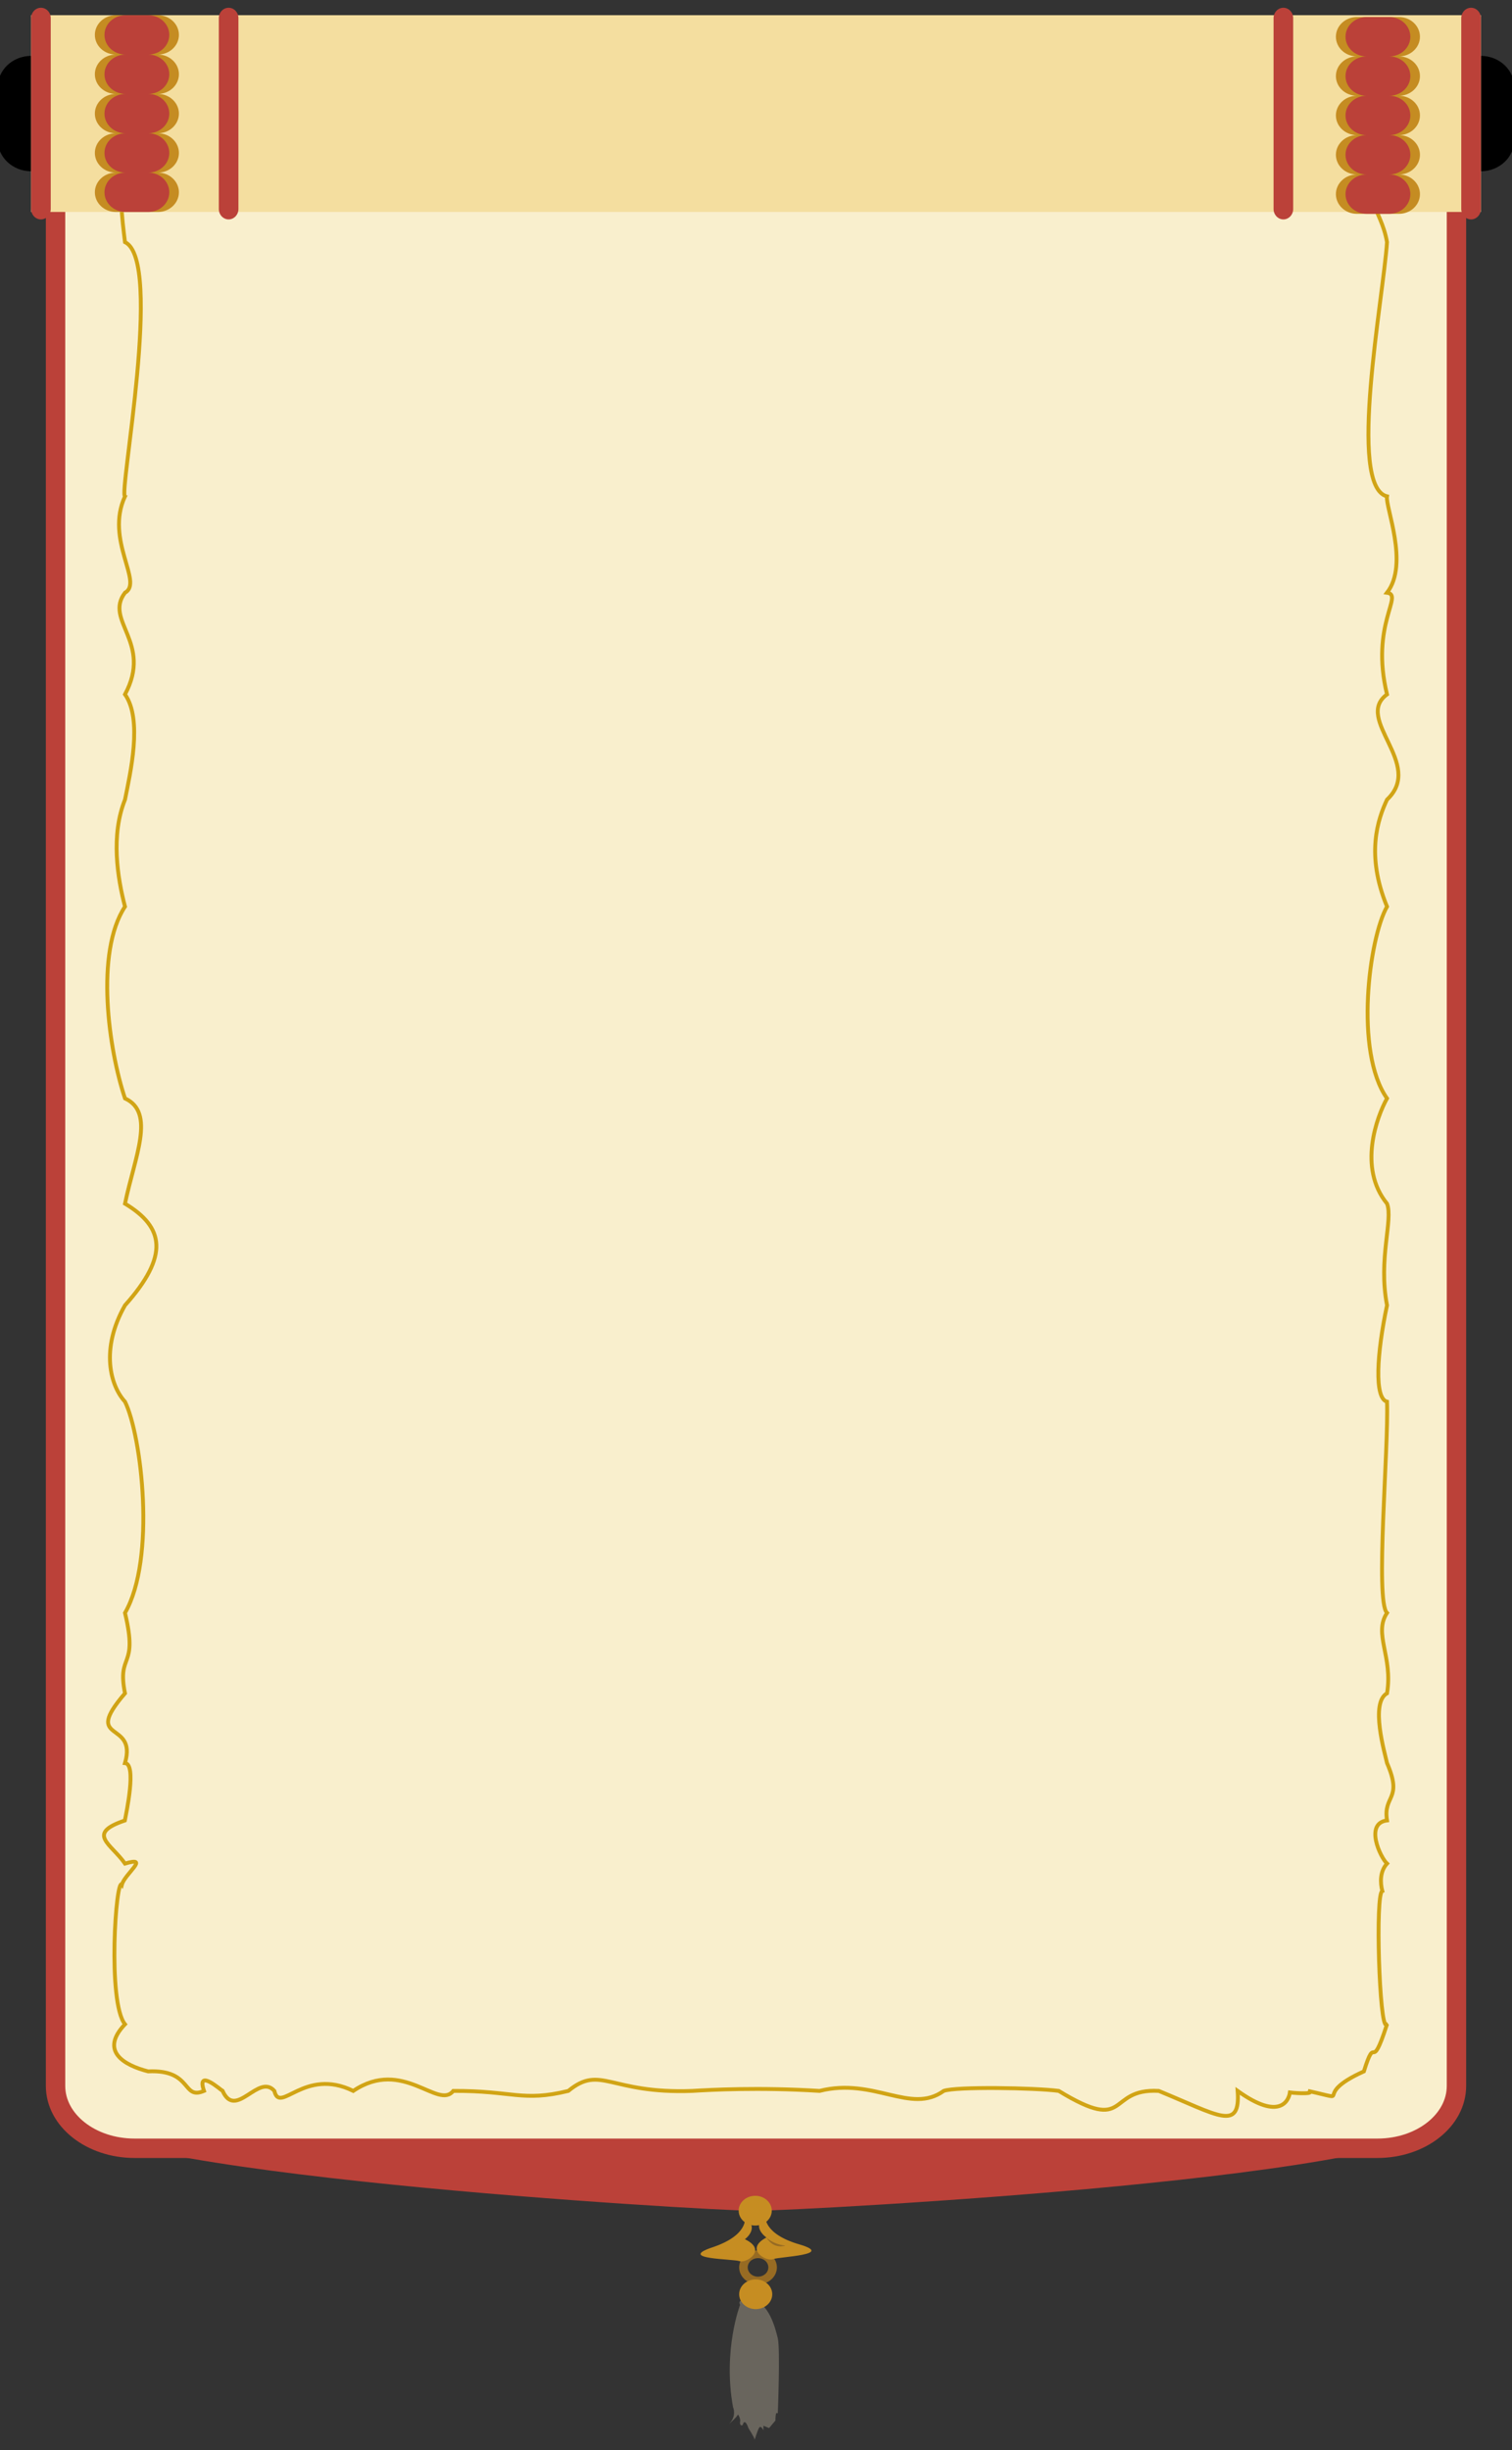<?xml version="1.0" encoding="utf-8"?>
<!-- Generator: Adobe Illustrator 16.0.0, SVG Export Plug-In . SVG Version: 6.00 Build 0)  -->
<!DOCTYPE svg PUBLIC "-//W3C//DTD SVG 1.1//EN" "http://www.w3.org/Graphics/SVG/1.1/DTD/svg11.dtd">
<svg version="1.1" id="Calque_1" xmlns="http://www.w3.org/2000/svg" xmlns:xlink="http://www.w3.org/1999/xlink" x="0px" y="0px"
	 width="390px" height="631.5px" viewBox="0 0 390 631.5" enable-background="new 0 0 390 631.5" xml:space="preserve">
<rect x="0" y="0" width="390" height="631.5" fill="#333333" stroke="none"/>
<g>
	<g id="fond">
		<path fill="#BB4139" d="M373.168,545.372c0,15.803-167.647,24.43-177.529,24.43h-2.203c-9.881,0-177.154-9.479-177.154-25.282l0,0
			c0-15.802,6.057-57.248,15.938-57.248h325.562C367.663,487.271,373.168,529.57,373.168,545.372L373.168,545.372z"/>
		<path fill="#F9EFCD" stroke="#BB4139" stroke-width="5" stroke-miterlimit="10" d="M375.674,537.649
			c0,8.876-9.127,16.069-20.384,16.069H34.711c-11.258,0-20.384-7.193-20.384-16.069V35.423c0-8.875,9.126-16.069,20.384-16.069
			H355.29c11.257,0,20.384,7.195,20.384,16.069V537.649z"/>
		<g>
			<path fill="#69655D" d="M190.904,594.044c0,0-4.502,11.715-1.827,26.393c0,0,1.076,2.322-1.103,4.419c0,0,2.631-2.32,2.346-2.62
				c-0.288-0.301,0.792,0.897,0.579,1.947c-0.209,1.049,0.627,1.196,0.743,0.675c0.111-0.525,0.64-1.273,1.436,1.048
				c0,0,1.456,2.246,1.588,2.921c0,0,0.686-2.321,1.139-3.069c0.451-0.75,1.112,0.672,1.112,0.672v-1.195l1.456,0.599l1.646-1.947
				c0,0,0-0.748,0-0.374s-0.059-2.246,0.602-1.423c0,0,0.664-16.624,0-19.395c-0.661-2.771-2.396-9.36-6.69-9.884
				C189.635,592.282,190.904,594.044,190.904,594.044z"/>
			<path fill="#976B23" d="M197.026,580.269c-2.552-0.746-5.299,0.51-6.129,2.807c-0.827,2.293,0.573,4.762,3.123,5.506
				c2.557,0.746,5.302-0.514,6.132-2.807C200.981,583.48,199.58,581.016,197.026,580.269z M194.7,586.701
				c-1.399-0.407-2.166-1.758-1.711-3.016c0.456-1.262,1.957-1.943,3.355-1.537c1.401,0.409,2.169,1.754,1.712,3.016
				C197.604,586.422,196.102,587.11,194.7,586.701z"/>
			<ellipse fill="#C68D22" cx="194.8" cy="569.802" rx="4.269" ry="3.835"/>
			<ellipse fill="#C68D22" cx="194.924" cy="591.346" rx="4.268" ry="3.835"/>
			<path fill="#C68D22" d="M192.156,571.628c0,0,0.889,4.526-8.386,7.618c-9.276,3.091,5.263,2.957,6.99,3.569
				c1.728,0.614,7.266-2.864,1.375-5.646C192.136,577.17,196.128,574.207,192.156,571.628z"/>
			<path fill="#C68D22" d="M197.416,571.184c0,0-0.679,4.559,8.734,7.299c9.415,2.744-5.122,3.155-6.817,3.827
				c-1.692,0.679-7.394-2.591-1.642-5.589C197.691,576.723,193.567,573.912,197.416,571.184z"/>
			<path fill="#976B23" d="M197.691,576.723c0,0,1.603,1.691,4.865,2.097C202.55,578.817,199.6,579.912,197.691,576.723z"/>
		</g>
	</g>
	<g id="deco">
		<g>
			<path fill="#F9EFCD" stroke="#D1A415" stroke-miterlimit="10" d="M357.76,178.98c-4.391-18.072,4.434-25.634,0-26.209
				c5.783-7.418-0.494-22.193,0-24.838c-10.303-2.543-0.927-51.271,0-65.522c-1.604-9.311-7.71-11.116,0-20.723
				c-0.401-1.245-0.503-3.309-0.473-5.689H32.24c0,1.855,0,3.749,0,5.689c-1.84,6.265-0.714,14.99,0,20.723
				c9.982,4.738-1.68,64.907,0,65.521c-5.222,11.284,4.827,22.158,0,24.838c-5.5,7.22,7.201,12.816,0,26.208
				c4.599,6.513,1.341,20.371,0,27.124c-3.684,9.163-1.95,20.131,0,27.58c-7.773,11.804-4.203,36.938,0,49.433
				c7.942,3.656,2.514,15.01,0,27.123c10.057,6.062,11.511,13.322,0,26.21c-6.426,11.313-3.764,20.755,0,24.837
				c4.269,8.681,8.057,40.446,0,54.447c3.504,14.632-2.125,10.091,0,20.725c-11.273,13.083,3.247,6.718,0,17.98
				c3.05,0.242,0.322,12.918-0.039,14.794c-10.11,3.413-3.51,6,0.039,11.109c6.606-1.98-0.068,2.64-0.793,5.426
				c-1.559-2.157-3.791,30.35,0.793,35.986c-6.588,6.902-0.302,10.534,5.969,12.15c11.545-0.548,8.67,7.476,14.415,5.033
				c-2.047-5.978,4.382-0.195,4.795,0c3.388,7.565,9.278-4.666,13.351,0c1.413,6.148,7.704-6.199,20.348,0
				c12.789-8.629,21.896,4.974,25.793,0c15.353-0.083,17.805,2.901,29.68,0c8.4-6.88,10.665,0.817,32.013,0
				c4.472-0.278,17.267-0.982,32.792,0c14.064-3.557,23.497,6.166,32.015,0c3.046-1.144,23.534-0.826,29.681,0
				c18.526,11.309,12.165-0.749,25.791,0c15.337,6.283,21.111,10.61,20.352,0c10.974,7.884,13.219,2.37,13.472,0.396
				c2.134,0.268,6.768,0.408,4.672-0.396c12.548,2.793,0.271,1.345,14.415-5.033c3.214-10.341,1.645,1.156,5.888-11.901
				c-0.036-0.044-0.071-0.092-0.108-0.145c-1.763,0.987-2.894-33.87-1.026-34.442c-0.56-2.158-0.633-5.062,1.216-7.074
				c-1.746-1.623-5.835-10.385,0-11.124c-1.063-6.607,4.157-5.21,0-14.781c-0.553-2.542-4.405-15.55,0-17.98
				c1.583-9.478-3.569-15.335,0-20.723c-3.113-3.027,0.448-42.421,0-54.449c-3.339-0.802-2.628-12.487,0-24.837
				c-2.318-12.057,1.632-22.013,0-26.21c-7.562-9.227-2.602-22.454,0-27.123c-8.484-12.007-4.605-41.373,0-49.432
				c-5.555-13.476-2.336-22.579,0-27.58C367.531,196.943,349.104,185.355,357.76,178.98z"/>
		</g>
	</g>
</g>
<g>
	<path stroke="#000000" stroke-miterlimit="10" d="M16.157,36.038c0,4.202-3.64,7.607-8.129,7.607l0,0
		c-4.49,0-8.129-3.405-8.129-7.607V22.515c0-4.202,3.639-7.607,8.129-7.607l0,0c4.489,0,8.129,3.405,8.129,7.607V36.038z"/>
	<path stroke="#000000" stroke-miterlimit="10" d="M390.102,36.038c0,4.202-3.639,7.607-8.129,7.607l0,0
		c-4.491,0-8.13-3.405-8.13-7.607V22.515c0-4.202,3.639-7.607,8.13-7.607l0,0c4.49,0,8.129,3.405,8.129,7.607V36.038z"/>
	<rect x="8.029" y="3.919" fill="#F4DE9F" width="373.944" height="50.714"/>
	<path fill="#C58C22" d="M46.146,19.134c0-2.801-2.427-5.073-5.419-5.073c2.992,0,5.419-2.271,5.419-5.071
		c0-2.8-2.427-5.072-5.419-5.072H29.887c-2.994,0-5.419,2.271-5.419,5.072s2.426,5.071,5.419,5.071
		c-2.994,0-5.419,2.271-5.419,5.073c0,2.8,2.426,5.071,5.419,5.071c-2.994,0-5.419,2.271-5.419,5.071
		c0,2.801,2.426,5.072,5.419,5.072c-2.994,0-5.419,2.271-5.419,5.07c0,2.803,2.426,5.073,5.419,5.073
		c-2.994,0-5.419,2.271-5.419,5.07c0,2.802,2.426,5.073,5.419,5.073h10.839c2.992,0,5.419-2.271,5.419-5.073
		c0-2.799-2.427-5.07-5.419-5.07c2.992,0,5.419-2.271,5.419-5.073c0-2.799-2.427-5.07-5.419-5.07c2.992,0,5.419-2.271,5.419-5.072
		c0-2.8-2.427-5.071-5.419-5.071C43.719,24.206,46.146,21.935,46.146,19.134z"/>
	<path fill="#C58C22" d="M366.256,19.611c0-2.801-2.426-5.073-5.42-5.073c2.994,0,5.42-2.271,5.42-5.071
		c0-2.8-2.426-5.072-5.42-5.072h-10.839c-2.994,0-5.419,2.271-5.419,5.072s2.425,5.071,5.419,5.071
		c-2.994,0-5.419,2.271-5.419,5.073c0,2.8,2.425,5.072,5.419,5.072c-2.994,0-5.419,2.271-5.419,5.069
		c0,2.801,2.425,5.074,5.419,5.074c-2.994,0-5.419,2.271-5.419,5.07c0,2.802,2.425,5.074,5.419,5.074
		c-2.994,0-5.419,2.271-5.419,5.07c0,2.802,2.425,5.072,5.419,5.072h10.839c2.994,0,5.42-2.27,5.42-5.072
		c0-2.798-2.426-5.07-5.42-5.07c2.994,0,5.42-2.271,5.42-5.074c0-2.799-2.426-5.07-5.42-5.07c2.994,0,5.42-2.273,5.42-5.074
		c0-2.799-2.426-5.069-5.42-5.069C363.83,24.682,366.256,22.411,366.256,19.611z"/>
	<path fill="#BB4139" d="M38.247,54.634c2.992,0,5.419-2.271,5.419-5.072c0-2.798-2.427-5.07-5.419-5.07
		c2.992,0,5.419-2.271,5.419-5.072c0-2.799-2.427-5.07-5.419-5.07c2.992,0,5.419-2.272,5.419-5.072c0-2.801-2.427-5.072-5.419-5.072
		c2.992,0,5.419-2.271,5.419-5.071s-2.427-5.072-5.419-5.072c2.992,0,5.419-2.271,5.419-5.071s-2.427-5.072-5.419-5.072h-5.881
		c-2.994,0-5.419,2.271-5.419,5.072s2.426,5.071,5.419,5.071c-2.994,0-5.419,2.271-5.419,5.072s2.426,5.071,5.419,5.071
		c-2.994,0-5.419,2.27-5.419,5.072c0,2.8,2.426,5.072,5.419,5.072c-2.994,0-5.419,2.271-5.419,5.07c0,2.801,2.426,5.072,5.419,5.072
		c-2.994,0-5.419,2.272-5.419,5.07c0,2.802,2.426,5.072,5.419,5.072H38.247z"/>
	<path fill="#BB4139" d="M358.358,55.11c2.992,0,5.419-2.271,5.419-5.072c0-2.797-2.427-5.07-5.419-5.07
		c2.992,0,5.419-2.271,5.419-5.073c0-2.799-2.427-5.07-5.419-5.07c2.992,0,5.419-2.272,5.419-5.071c0-2.801-2.427-5.072-5.419-5.072
		c2.992,0,5.419-2.271,5.419-5.071s-2.427-5.071-5.419-5.071c2.992,0,5.419-2.271,5.419-5.071s-2.427-5.072-5.419-5.072h-5.882
		c-2.992,0-5.42,2.271-5.42,5.072s2.428,5.071,5.42,5.071c-2.992,0-5.42,2.271-5.42,5.071s2.428,5.071,5.42,5.071
		c-2.992,0-5.42,2.27-5.42,5.072c0,2.799,2.428,5.071,5.42,5.071c-2.992,0-5.42,2.271-5.42,5.07c0,2.802,2.428,5.073,5.42,5.073
		c-2.992,0-5.42,2.273-5.42,5.07c0,2.801,2.428,5.072,5.42,5.072H358.358z"/>
	<g>
		<path fill="#BB4139" d="M61.5,53.865c0,1.484-1.132,2.688-2.529,2.688l0,0c-1.397,0-2.529-1.205-2.529-2.688V4.689
			C56.443,3.203,57.575,2,58.971,2l0,0C60.369,2,61.5,3.204,61.5,4.689V53.865z"/>
		<path fill="#BB4139" d="M13.087,53.865c0,1.484-1.133,2.688-2.529,2.688l0,0c-1.397,0-2.529-1.205-2.529-2.688V4.689
			C8.03,3.203,9.162,2,10.558,2l0,0c1.397,0,2.529,1.204,2.529,2.689V53.865z"/>
		<path fill="#BB4139" d="M333.559,53.865c0,1.484-1.133,2.688-2.529,2.688l0,0c-1.397,0-2.531-1.205-2.531-2.688V4.689
			c0-1.486,1.134-2.689,2.531-2.689l0,0c1.396,0,2.529,1.204,2.529,2.689V53.865z"/>
		<path fill="#BB4139" d="M381.973,53.865c0,1.484-1.134,2.688-2.531,2.688l0,0c-1.396,0-2.529-1.205-2.529-2.688V4.689
			c0-1.486,1.133-2.689,2.529-2.689l0,0c1.397,0,2.531,1.204,2.531,2.689V53.865z"/>
	</g>
</g>
</svg>
